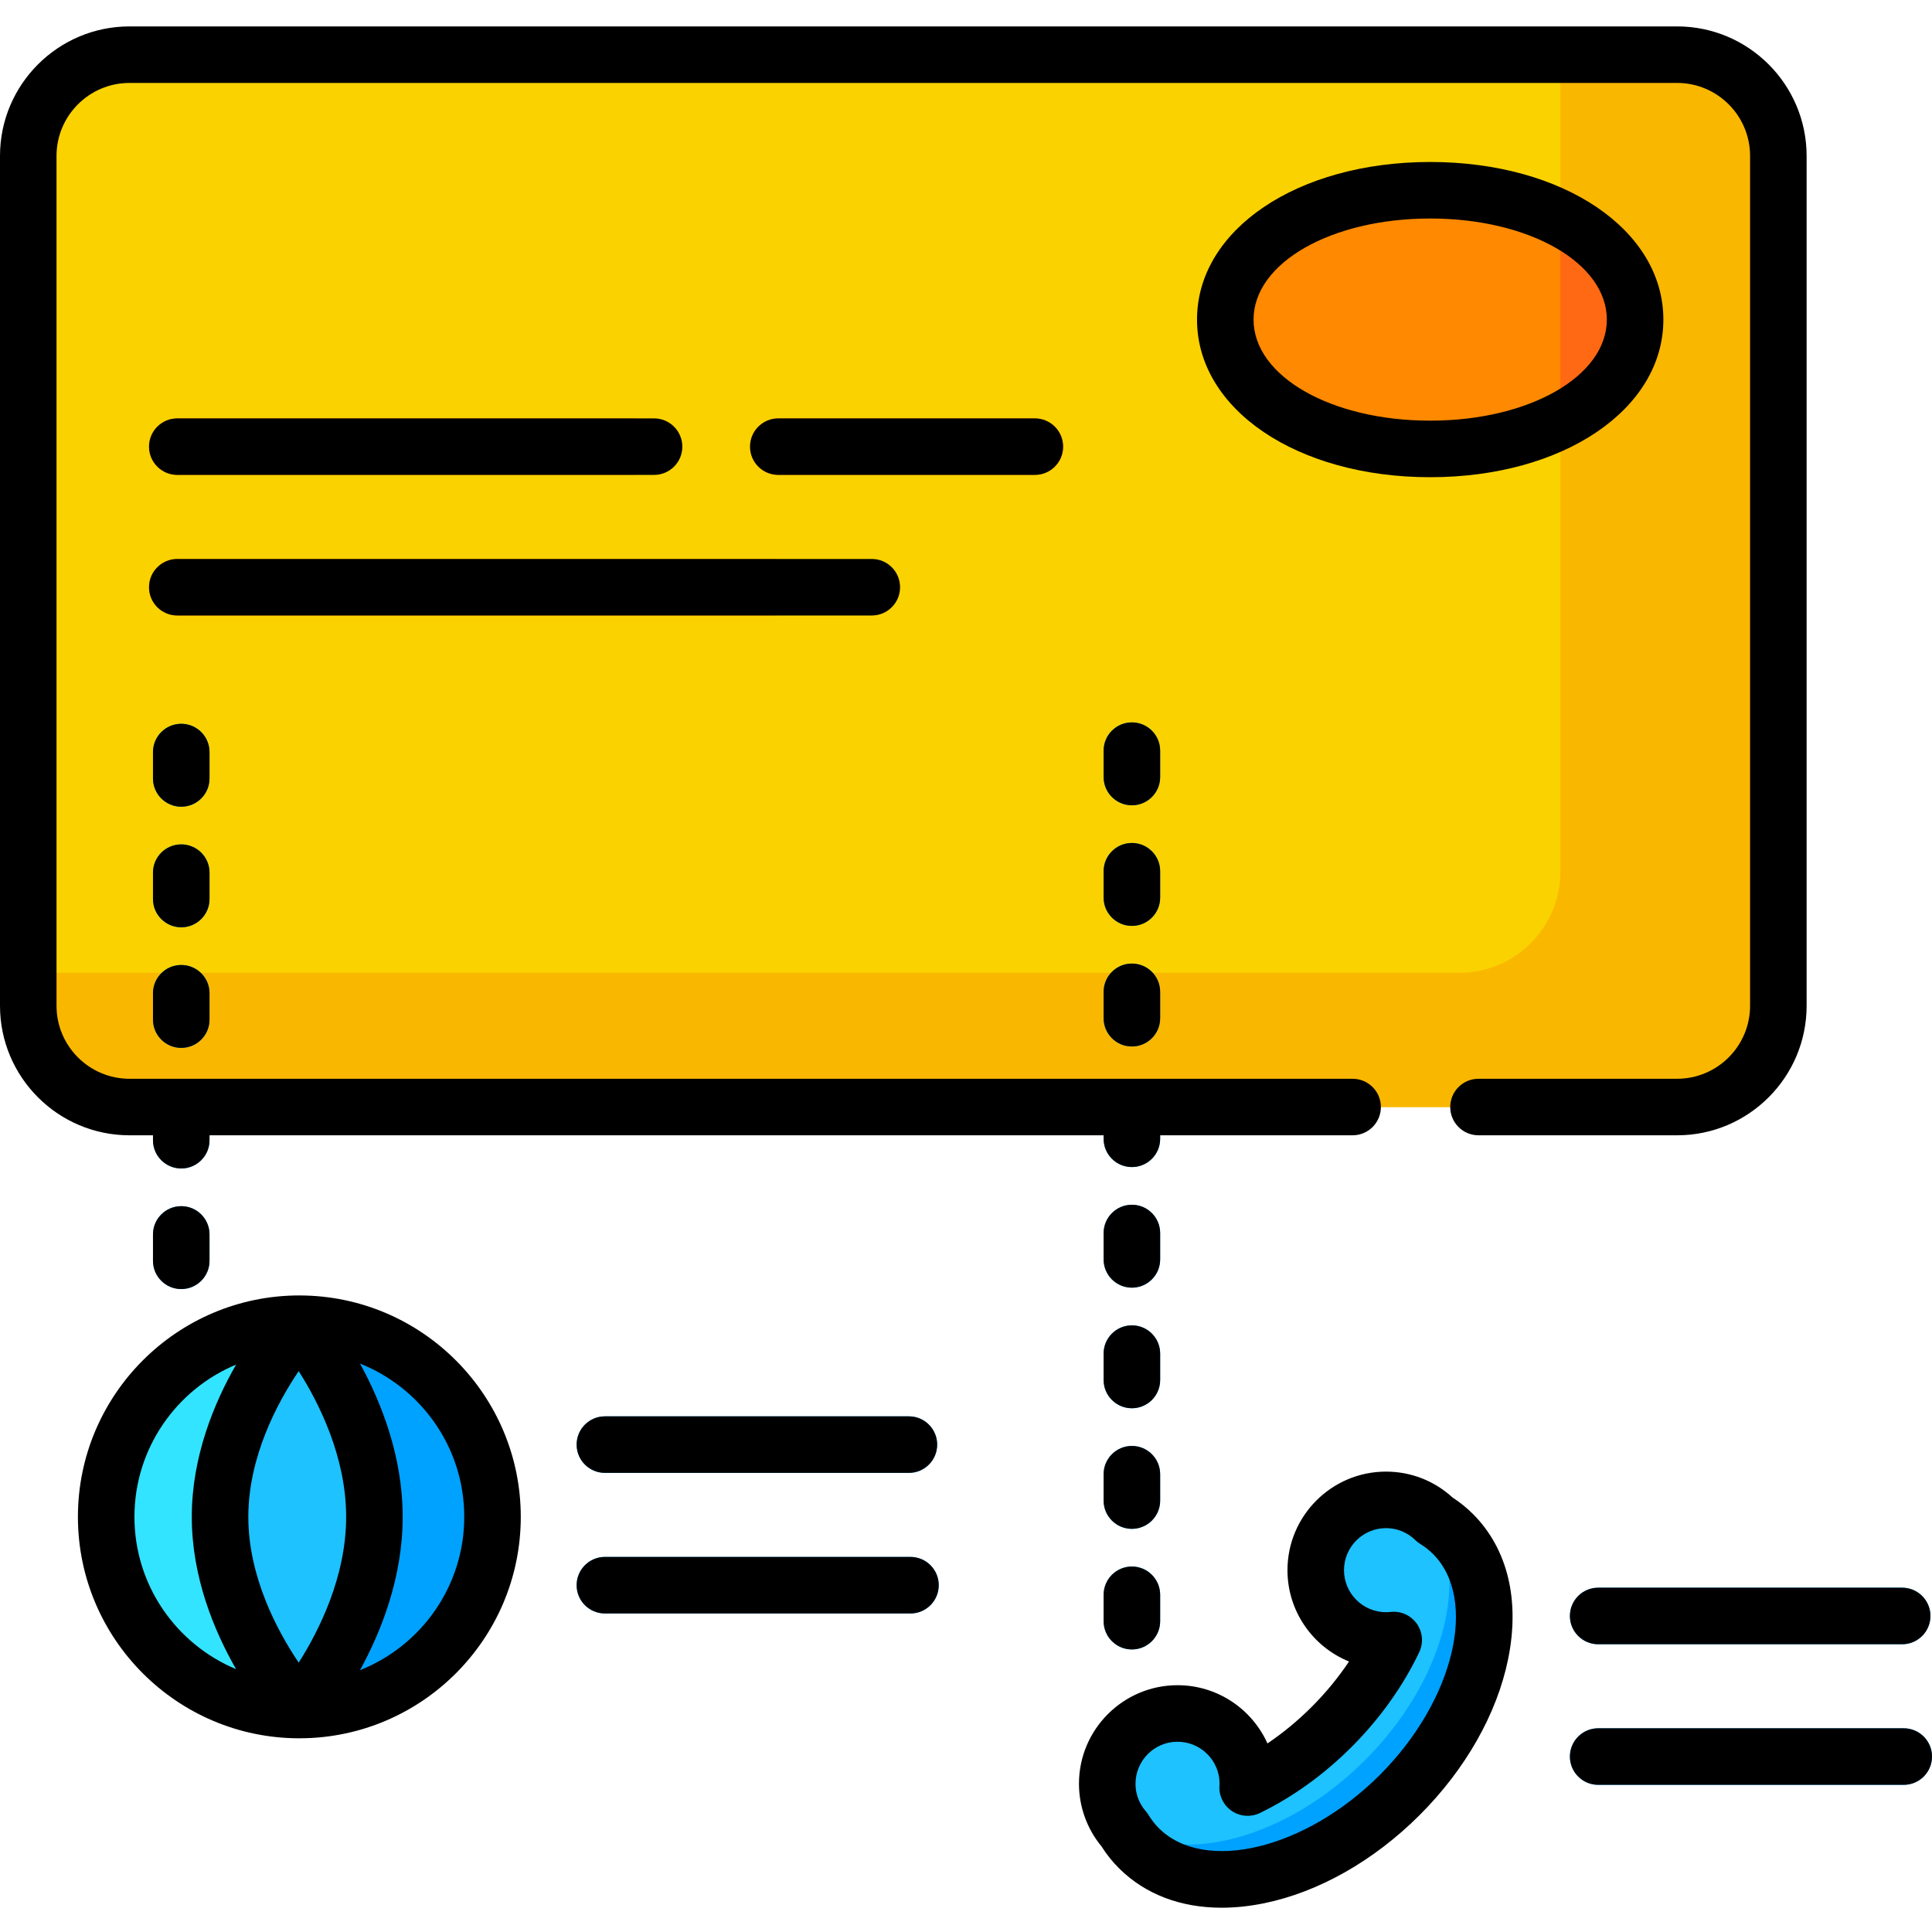 <svg height="512pt" viewBox="0 -6 512 511" width="512pt" xmlns="http://www.w3.org/2000/svg"><path d="m447.281 286.879h-415.793c-13.254 0-24-10.746-24-24v-230.891c0-13.254 10.746-24 24-24h415.793c13.254 0 24 10.746 24 24v230.891c0 13.254-10.746 24-24 24zm0 0" fill="#fad200"/><path d="m444.453 7.992h-30.934v216.492c0 14.816-12.012 26.828-26.828 26.828h-379.203v8.742c0 14.812 12.012 26.824 26.828 26.824h410.141c14.812 0 26.824-12.012 26.824-26.824v-225.238c0-14.816-12.012-26.824-26.828-26.824zm0 0" fill="#fab700"/><path d="m167.344 119.355h-120.359c-4.137 0-7.492-3.352-7.492-7.488 0-4.137 3.355-7.492 7.492-7.492h120.359c4.137 0 7.488 3.355 7.488 7.492 0 4.137-3.352 7.488-7.488 7.488zm0 0" fill="#ff8900"/><path d="m204.957 156.613h-157.973c-4.137 0-7.492-3.352-7.492-7.488s3.355-7.492 7.492-7.492h157.973c4.137 0 7.488 3.355 7.488 7.492s-3.352 7.488-7.488 7.488zm0 0" fill="#ff8900"/><path d="m274.25 119.355h-67.996c-4.137 0-7.488-3.352-7.488-7.488 0-4.137 3.352-7.492 7.488-7.492h67.996c4.137 0 7.488 3.355 7.488 7.492 0 4.137-3.352 7.488-7.488 7.488zm0 0" fill="#ff8900"/><path d="m48.031 335.117c-4.137 0-7.488-3.352-7.488-7.488v-6.992c0-4.137 3.355-7.488 7.488-7.488 4.137 0 7.492 3.352 7.492 7.488v6.992c0 4.137-3.352 7.488-7.492 7.488zm0-31.957c-4.137 0-7.488-3.352-7.488-7.488v-6.992c0-4.137 3.355-7.492 7.488-7.492 4.137 0 7.492 3.355 7.492 7.492v6.992c0 4.137-3.352 7.488-7.492 7.488zm0-31.961c-4.137 0-7.488-3.352-7.488-7.488v-6.992c0-4.137 3.355-7.488 7.488-7.488 4.137 0 7.492 3.352 7.492 7.488v6.992c0 4.137-3.352 7.488-7.492 7.488zm0-31.957c-4.137 0-7.488-3.352-7.488-7.488v-6.992c0-4.137 3.355-7.488 7.488-7.488 4.137 0 7.492 3.352 7.492 7.488v6.992c0 4.137-3.352 7.488-7.492 7.488zm0-31.957c-4.137 0-7.488-3.352-7.488-7.488v-6.992c0-4.137 3.355-7.492 7.488-7.492 4.137 0 7.492 3.355 7.492 7.492v6.992c0 4.137-3.352 7.488-7.492 7.488zm0 0" fill="#00a2ff"/><path d="m299.965 430.621c-4.137 0-7.492-3.352-7.492-7.488v-6.992c0-4.137 3.355-7.492 7.492-7.492 4.137 0 7.488 3.355 7.488 7.492v6.992c0 4.137-3.352 7.488-7.488 7.488zm0-31.961c-4.137 0-7.492-3.352-7.492-7.488v-6.992c0-4.137 3.355-7.488 7.492-7.488 4.137 0 7.488 3.352 7.488 7.488v6.992c0 4.137-3.352 7.488-7.488 7.488zm0-31.957c-4.137 0-7.492-3.352-7.492-7.488v-6.992c0-4.137 3.355-7.488 7.492-7.488 4.137 0 7.488 3.352 7.488 7.488v6.992c0 4.137-3.352 7.488-7.488 7.488zm0-31.957c-4.137 0-7.492-3.352-7.492-7.488v-6.992c0-4.137 3.355-7.492 7.492-7.492 4.137 0 7.488 3.355 7.488 7.492v6.992c0 4.137-3.352 7.488-7.488 7.488zm0-31.961c-4.137 0-7.492-3.352-7.492-7.488v-6.992c0-4.137 3.355-7.488 7.492-7.488 4.137 0 7.488 3.352 7.488 7.488v6.992c0 4.137-3.352 7.488-7.488 7.488zm0-31.957c-4.137 0-7.492-3.352-7.492-7.488v-6.992c0-4.137 3.355-7.488 7.492-7.488 4.137 0 7.488 3.352 7.488 7.488v6.992c0 4.137-3.352 7.488-7.488 7.488zm0-31.957c-4.137 0-7.492-3.355-7.492-7.492v-6.988c0-4.137 3.355-7.492 7.492-7.492 4.137 0 7.488 3.355 7.488 7.492v6.988c0 4.137-3.352 7.492-7.488 7.492zm0-31.961c-4.137 0-7.492-3.352-7.492-7.488v-6.992c0-4.137 3.355-7.488 7.492-7.488 4.137 0 7.488 3.352 7.488 7.488v6.992c0 4.137-3.352 7.488-7.488 7.488zm0 0" fill="#00a2ff"/><path d="m385.055 400.023c-1.438-1.441-3.027-2.676-4.73-3.73-3.359-3.281-7.945-5.312-13.016-5.312-10.289 0-18.629 8.34-18.629 18.629s8.34 18.629 18.629 18.629c.691 0 1.367-.043 2.039-.113-3.777 7.965-9.297 15.867-16.434 23.008-6.922 6.918-14.562 12.32-22.277 16.086.016-.336.051-.664.051-1.004 0-10.289-8.34-18.629-18.629-18.629-10.289 0-18.629 8.34-18.629 18.629 0 4.664 1.723 8.914 4.555 12.184 1.074 1.758 2.34 3.395 3.82 4.875 15.203 15.203 46.164 8.895 69.156-14.098 22.988-22.984 29.301-53.949 14.094-69.152zm0 0" fill="#1dc2ff"/><path d="m385.055 400.023c-1.438-1.441-3.027-2.676-4.73-3.73-.195-.191-.414-.363-.617-.551 9.926 16.301 2.766 43.5-17.961 64.223-20.66 20.66-47.754 27.84-64.066 18.047.102.125.199.262.305.387 1.074 1.758 2.34 3.395 3.82 4.875 15.203 15.203 46.168 8.895 69.156-14.094 22.988-22.988 29.301-53.953 14.094-69.156zm0 0" fill="#00a2ff"/><path d="m433.316 78.195c0 18.93-22.461 34.277-54.301 34.277-31.844 0-54.305-15.348-54.305-34.277 0-18.93 22.461-34.277 54.305-34.277 31.84 0 54.301 15.348 54.301 34.277zm0 0" fill="#ff8900"/><path d="m130.523 395.484c0 28.273-22.922 51.195-51.195 51.195-28.27 0-51.191-22.922-51.191-51.195 0-28.27 22.922-51.191 51.191-51.191 28.273 0 51.195 22.922 51.195 51.191zm0 0" fill="#32e4ff"/><path d="m413.52 51.34v53.711c12.363-6.277 19.797-15.973 19.797-26.855 0-10.883-7.434-20.578-19.797-26.855zm0 0" fill="#ff6914"/><g fill="#00a2ff"><path d="m240.871 383.824h-80.566c-4.137 0-7.488-3.352-7.488-7.488 0-4.137 3.355-7.488 7.488-7.488h80.566c4.137 0 7.488 3.352 7.488 7.488 0 4.137-3.352 7.488-7.488 7.488zm0 0"/><path d="m241.281 421.082h-80.977c-4.137 0-7.488-3.352-7.488-7.488s3.355-7.492 7.488-7.492h80.977c4.141 0 7.492 3.355 7.492 7.492s-3.352 7.488-7.492 7.488zm0 0"/><path d="m504.098 429.238h-80.566c-4.137 0-7.488-3.352-7.488-7.492 0-4.137 3.352-7.488 7.488-7.488h80.566c4.137 0 7.488 3.352 7.488 7.488 0 4.141-3.352 7.492-7.488 7.492zm0 0"/><path d="m504.512 466.496h-80.98c-4.137 0-7.488-3.352-7.488-7.488 0-4.141 3.355-7.492 7.488-7.492h80.98c4.137 0 7.488 3.352 7.488 7.492 0 4.137-3.355 7.488-7.488 7.488zm0 0"/><path d="m79.328 344.293c-.133 0-.262.012-.395.012v102.363c.133.004.262.012.395.012 28.273 0 51.195-22.922 51.195-51.191 0-28.273-22.922-51.195-51.195-51.195zm0 0"/></g><path d="m99.227 395.484c0 28.273-19.898 51.195-19.898 51.195s-21.012-22.922-21.012-51.195c0-28.27 21.012-51.191 21.012-51.191s19.898 22.922 19.898 51.191zm0 0" fill="#1dc2ff"/><path d="m173.336 119.355h-126.352c-4.137 0-7.492-3.352-7.492-7.488 0-4.137 3.355-7.492 7.492-7.492h126.352c4.137 0 7.488 3.355 7.488 7.492 0 4.137-3.352 7.488-7.488 7.488zm0 0"/><path d="m231.035 156.613h-184.051c-4.137 0-7.492-3.352-7.492-7.488s3.355-7.492 7.492-7.492h184.051c4.141 0 7.492 3.355 7.492 7.492s-3.352 7.488-7.492 7.488zm0 0"/><path d="m240.871 383.824h-80.566c-4.137 0-7.488-3.352-7.488-7.488 0-4.137 3.355-7.488 7.488-7.488h80.566c4.137 0 7.488 3.352 7.488 7.488 0 4.137-3.352 7.488-7.488 7.488zm0 0"/><path d="m241.281 421.082h-80.977c-4.137 0-7.488-3.352-7.488-7.488s3.355-7.492 7.488-7.492h80.977c4.141 0 7.492 3.355 7.492 7.492s-3.352 7.488-7.492 7.488zm0 0"/><path d="m504.098 429.238h-80.566c-4.137 0-7.488-3.352-7.488-7.492 0-4.137 3.352-7.488 7.488-7.488h80.566c4.137 0 7.488 3.352 7.488 7.488 0 4.141-3.352 7.492-7.488 7.492zm0 0"/><path d="m504.512 466.496h-80.98c-4.137 0-7.488-3.352-7.488-7.488 0-4.141 3.355-7.492 7.488-7.492h80.98c4.137 0 7.488 3.352 7.488 7.492 0 4.137-3.355 7.488-7.488 7.488zm0 0"/><path d="m274.25 119.355h-67.996c-4.137 0-7.488-3.352-7.488-7.488 0-4.137 3.352-7.492 7.488-7.492h67.996c4.137 0 7.488 3.355 7.488 7.492 0 4.137-3.352 7.488-7.488 7.488zm0 0"/><path d="m323.75 499.066c-10.895 0-20.332-3.586-27.242-10.496-1.719-1.715-3.262-3.648-4.598-5.754-3.855-4.676-5.973-10.547-5.973-16.598 0-14.402 11.719-26.121 26.121-26.121 10.598 0 19.738 6.344 23.832 15.434 4.129-2.789 8.09-6.059 11.727-9.695 3.723-3.723 7.055-7.781 9.887-12.016-9.559-3.883-16.312-13.273-16.312-24.207 0-14.402 11.715-26.121 26.117-26.121 6.578 0 12.805 2.434 17.637 6.867 1.973 1.285 3.785 2.75 5.402 4.367h.004c9.188 9.188 12.496 22.844 9.316 38.453-2.949 14.484-11.266 29.148-23.41 41.297-12.148 12.145-26.816 20.461-41.301 23.414-3.867.785-7.617 1.176-11.207 1.176zm-11.691-43.988c-6.145 0-11.137 4.996-11.137 11.137 0 3.414 1.48 5.844 2.723 7.277.273.316.52.652.734 1.004.789 1.293 1.703 2.465 2.719 3.48 12.055 12.051 38.875 5.598 58.566-14.094 19.691-19.691 26.148-46.512 14.094-58.562-.984-.984-2.121-1.879-3.375-2.656-.469-.289-.902-.629-1.297-1.012-2.094-2.051-4.855-3.18-7.777-3.18-6.141 0-11.137 4.996-11.137 11.141 0 6.141 4.996 11.137 11.137 11.137.383 0 .781-.023 1.223-.07 2.695-.297 5.344.891 6.918 3.102s1.828 5.102.664 7.551c-4.238 8.945-10.43 17.625-17.902 25.098-7.352 7.348-15.523 13.246-24.293 17.52-2.387 1.164-5.211.977-7.422-.488-2.215-1.469-3.484-3.996-3.34-6.648l.039-.645c0-6.094-4.996-11.09-11.137-11.09zm0 0"/><path d="m444.457.5h-410.141c-18.922 0-34.316 15.395-34.316 34.316v225.234c0 18.922 15.395 34.316 34.316 34.316h6.227v1.305c0 4.137 3.355 7.488 7.488 7.488 4.137 0 7.492-3.352 7.492-7.488v-1.305h236.949v.93c0 4.137 3.355 7.488 7.492 7.488 4.137 0 7.488-3.352 7.488-7.488v-.93h51.004c4.137 0 7.492-3.352 7.492-7.488 0-4.137-3.355-7.492-7.492-7.492h-324.141c-10.66 0-19.336-8.672-19.336-19.332v-225.238c0-10.664 8.676-19.336 19.336-19.336h410.141c10.66 0 19.332 8.672 19.332 19.336v225.234c0 10.664-8.672 19.336-19.332 19.336h-52.637c-4.137 0-7.492 3.352-7.492 7.492 0 4.137 3.355 7.488 7.492 7.488h52.637c18.922 0 34.316-15.395 34.316-34.316v-225.234c-.004-18.922-15.395-34.316-34.316-34.316zm0 0"/><path d="m48.031 313.148c-4.137 0-7.488 3.352-7.488 7.488v6.992c0 4.137 3.355 7.488 7.488 7.488 4.137 0 7.492-3.352 7.492-7.488v-6.992c0-4.137-3.352-7.488-7.492-7.488zm0 0"/><path d="m48.031 249.23c-4.137 0-7.488 3.352-7.488 7.488v6.992c0 4.137 3.355 7.488 7.488 7.488 4.137 0 7.492-3.352 7.492-7.488v-6.992c0-4.137-3.352-7.488-7.492-7.488zm0 0"/><path d="m55.523 192.805c0-4.141-3.355-7.492-7.492-7.492-4.133 0-7.488 3.352-7.488 7.492v6.988c0 4.137 3.355 7.492 7.488 7.492 4.137 0 7.492-3.355 7.492-7.492zm0 0"/><path d="m55.523 224.762c0-4.137-3.355-7.488-7.492-7.488-4.133 0-7.488 3.352-7.488 7.488v6.992c0 4.137 3.355 7.488 7.488 7.488 4.137 0 7.492-3.352 7.492-7.488zm0 0"/><path d="m299.965 376.691c-4.137 0-7.492 3.352-7.492 7.488v6.992c0 4.137 3.355 7.488 7.492 7.488 4.137 0 7.488-3.352 7.488-7.488v-6.992c0-4.137-3.352-7.488-7.488-7.488zm0 0"/><path d="m299.965 408.648c-4.137 0-7.492 3.355-7.492 7.492v6.988c0 4.137 3.355 7.492 7.492 7.492 4.137 0 7.488-3.355 7.488-7.492v-6.988c0-4.137-3.352-7.492-7.488-7.492zm0 0"/><path d="m299.965 344.734c-4.137 0-7.492 3.352-7.492 7.488v6.992c0 4.137 3.355 7.488 7.492 7.488 4.137 0 7.488-3.352 7.488-7.488v-6.992c0-4.137-3.352-7.488-7.488-7.488zm0 0"/><path d="m307.453 192.43c0-4.137-3.352-7.488-7.488-7.488-4.137 0-7.492 3.352-7.492 7.488v6.992c0 4.137 3.355 7.488 7.492 7.488 4.137 0 7.488-3.352 7.488-7.488zm0 0"/><path d="m299.965 312.773c-4.137 0-7.492 3.355-7.492 7.492v6.988c0 4.137 3.355 7.492 7.492 7.492 4.137 0 7.488-3.355 7.488-7.492v-6.988c0-4.137-3.352-7.492-7.488-7.492zm0 0"/><path d="m299.965 248.855c-4.137 0-7.492 3.355-7.492 7.492v6.992c0 4.137 3.355 7.488 7.492 7.488 4.137 0 7.488-3.352 7.488-7.488v-6.992c0-4.137-3.352-7.492-7.488-7.492zm0 0"/><path d="m307.453 224.391c0-4.137-3.352-7.492-7.488-7.492-4.137 0-7.492 3.355-7.492 7.492v6.988c0 4.137 3.355 7.492 7.492 7.492 4.137 0 7.488-3.355 7.488-7.492zm0 0"/><path d="m379.016 119.965c-35.23 0-61.793-17.957-61.793-41.77s26.562-41.766 61.793-41.766c35.227 0 61.793 17.953 61.793 41.766s-26.566 41.77-61.793 41.77zm0-68.559c-26.25 0-46.812 11.77-46.812 26.789 0 15.02 20.562 26.785 46.812 26.785s46.812-11.766 46.812-26.785c0-15.02-20.562-26.789-46.812-26.789zm0 0"/><path d="m138.012 395.488c0-32.312-26.246-58.605-58.543-58.68-.012 0-.023-.004-.039-.004-.008 0-.02 0-.031 0-.023 0-.047 0-.07 0-32.355 0-58.68 26.324-58.68 58.68 0 32.359 26.324 58.684 58.68 58.684h.102c.012 0 .027-.004.039-.004 32.293-.074 58.543-26.367 58.543-58.676zm-58.852 38.629c-5.613-8.316-13.352-22.68-13.352-38.629 0-15.957 7.738-30.316 13.348-38.633 5.32 8.359 12.578 22.695 12.578 38.633s-7.262 30.273-12.574 38.629zm-43.531-38.629c0-18.16 11.137-33.766 26.938-40.355-5.832 10.164-11.742 24.391-11.742 40.355 0 15.961 5.91 30.188 11.738 40.352-15.797-6.59-26.934-22.191-26.934-40.352zm59.773 40.625c5.582-10.164 11.312-24.52 11.312-40.629 0-16.105-5.73-30.461-11.312-40.625 16.164 6.418 27.629 22.203 27.629 40.625 0 18.426-11.465 34.211-27.629 40.629zm0 0"/></svg>